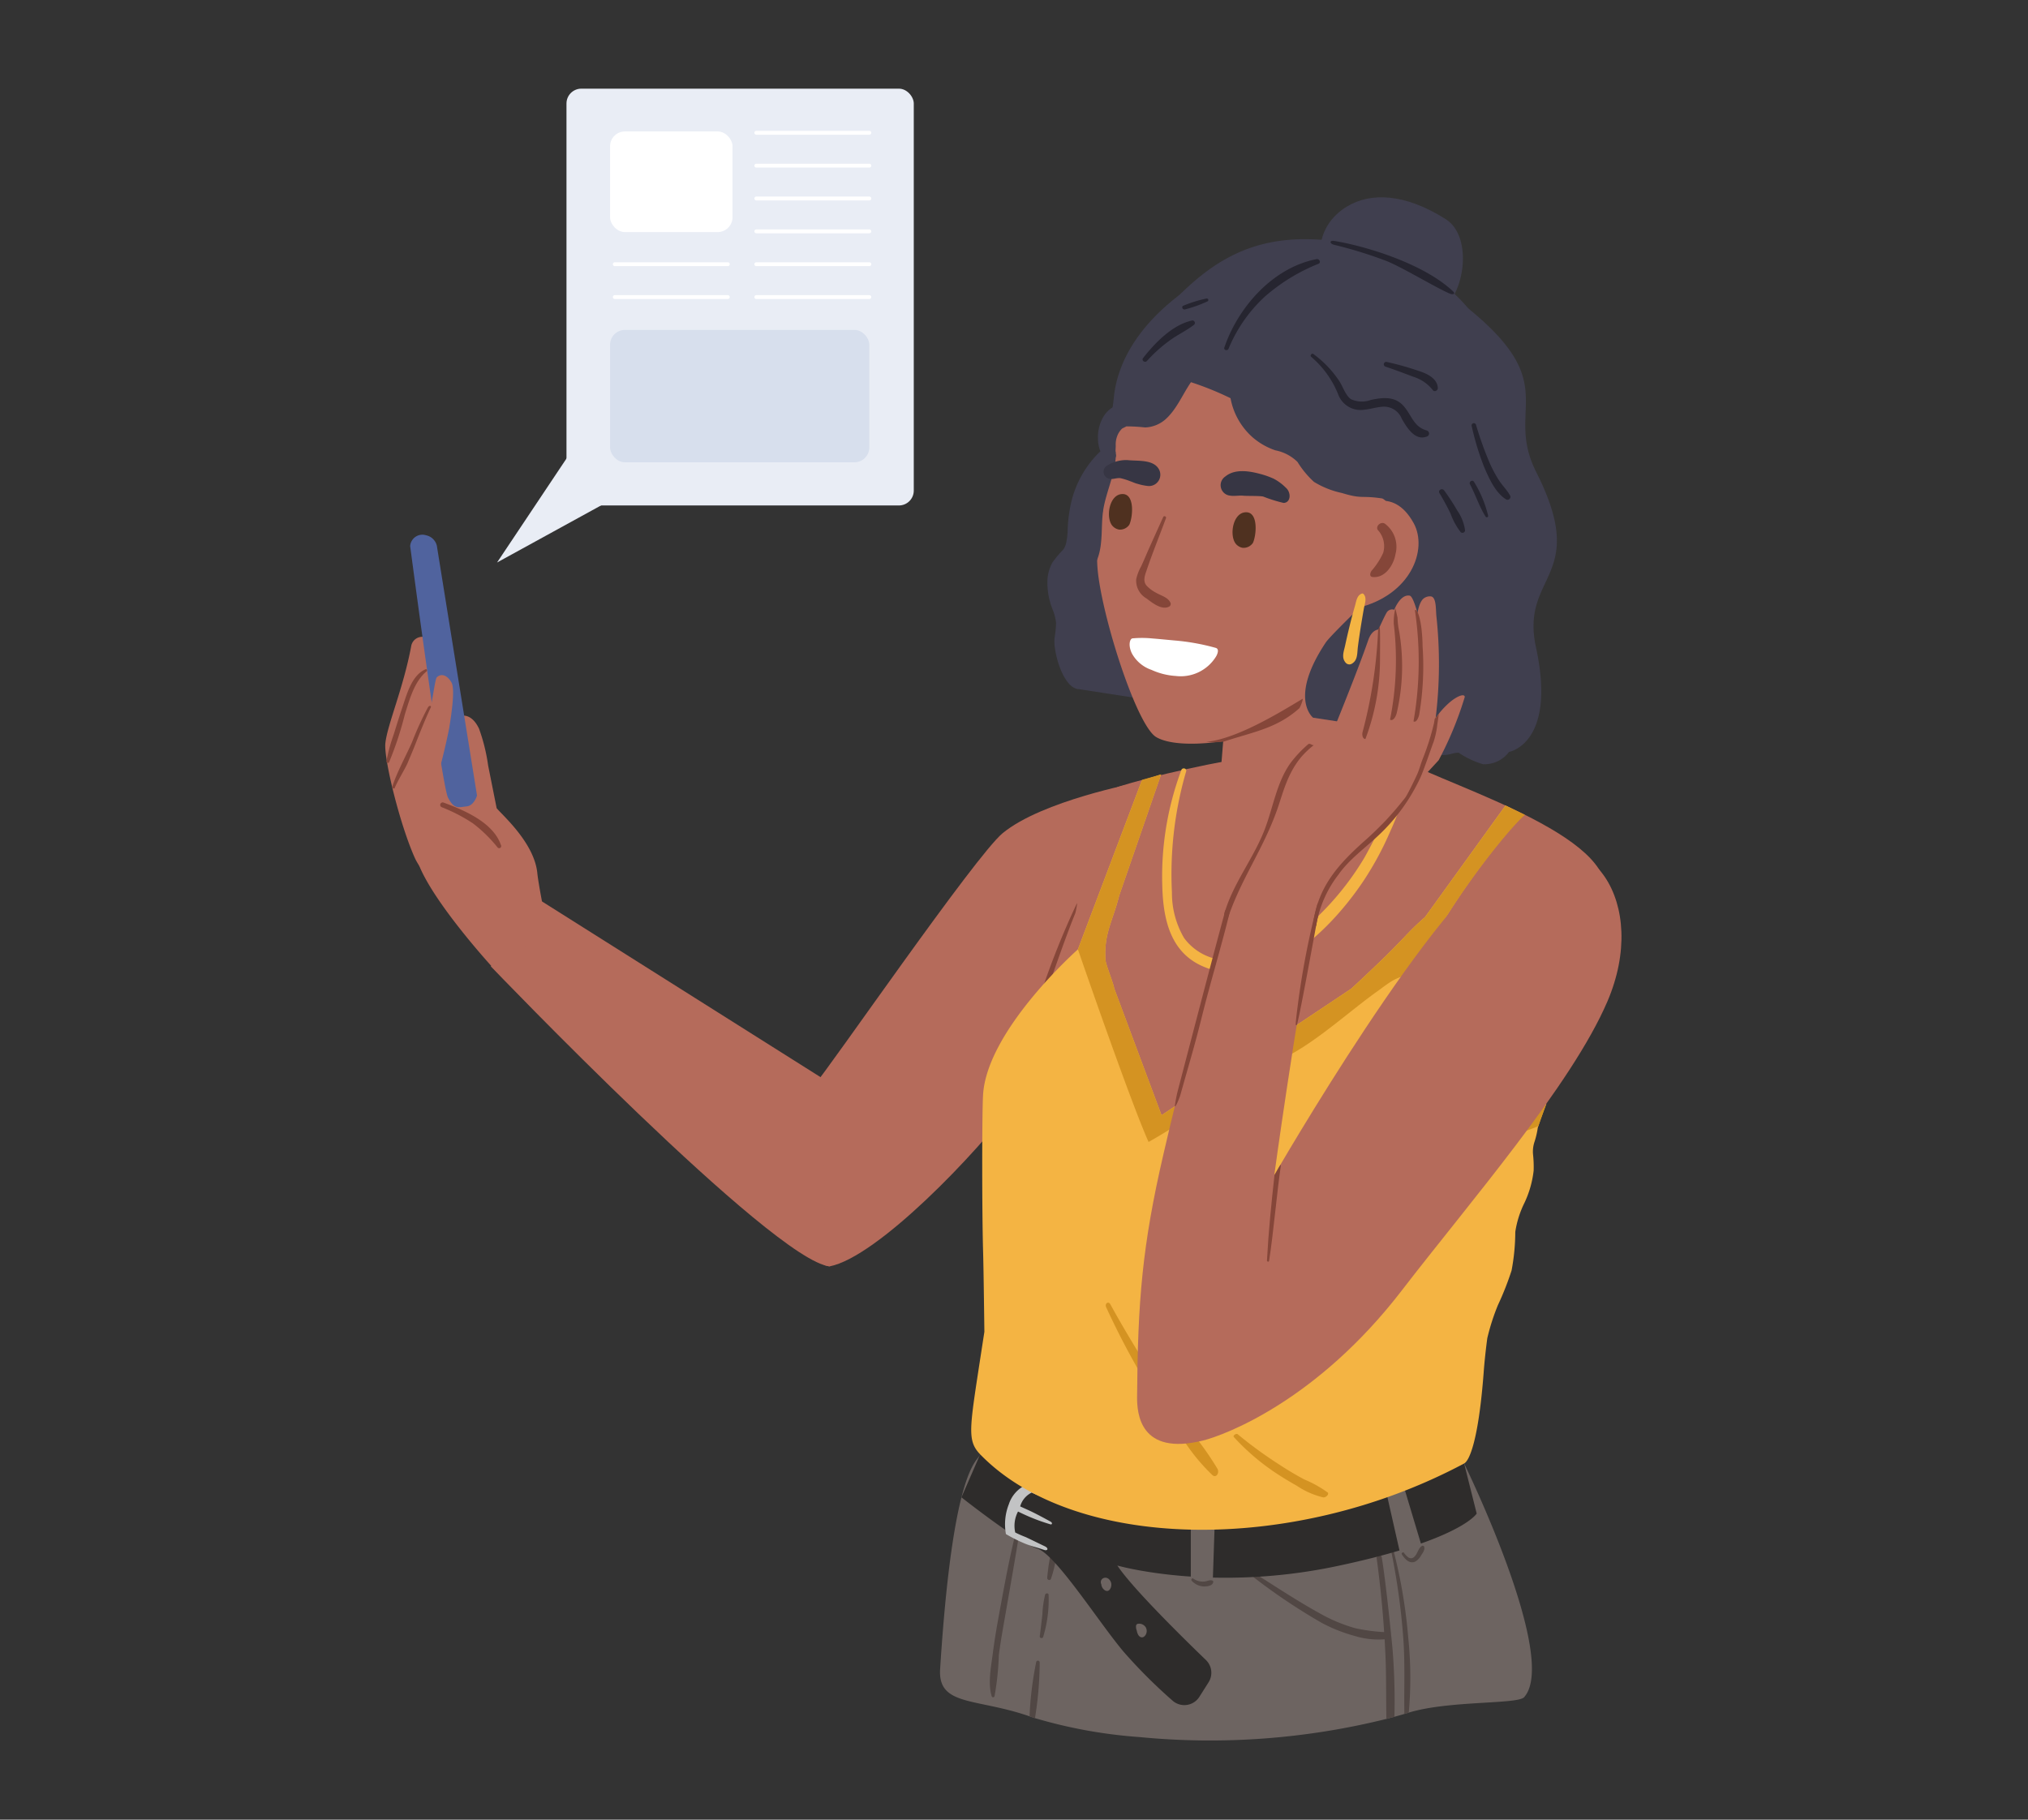 <svg xmlns="http://www.w3.org/2000/svg" width="273" height="245" viewBox="0 0 273 245">
    <rect x="0" y="0" width="273" height="245" fill="#333333" stroke="none"/>
    <defs>
        <clipPath id="clip-path">
            <path id="Rectangle_2246" d="M0 0H273V245H0z" transform="translate(.283)"/>
        </clipPath>
        <style>
            .cls-2{fill:#b56b5b}.cls-4{fill:#854639}.cls-5{fill:#403f4f}.cls-6{fill:#6d6461}.cls-7{fill:#514744}.cls-10{fill:#f4b443}.cls-11{fill:#d49322}.cls-13{fill:#fff}.cls-14{fill:#4f3120}.cls-15{fill:#373644}.cls-16{fill:#262530}.cls-17{fill:#e9edf5}
        </style>
    </defs>
    <g id="Screen_2" clip-path="url(#clip-path)" transform="translate(-.283)">
        <g id="Group_1855" transform="translate(52.143 11.937)">
            <g id="Group_1693" transform="translate(0 14.628)">
                <path id="Path_6426" d="M284.507 646.127l-.1.094-38.793-24.474-6.844 8.769s38 39.668 45.615 40.387c.715-8.243 1.154-16.585.122-24.776z" class="cls-2" transform="translate(-224.556 -526.968)"/>
                <path id="Path_6427" d="M375.728 587.617c-3.681 3.041-23.536 31.926-25.327 33.88 1.546 8.109 1.506 16 1.3 24.28.151 0 .619.186.743.161 6.426-1.259 19.8-15.173 25.151-22.445s16.324-42.693 16.324-42.693-12.872 2.424-18.191 6.817z" class="cls-2" transform="translate(-292.622 -501.998)"/>
                <path id="Path_6428" d="M210.358 548.634l-2.739-18.071a1.505 1.505 0 0 0-1.758 1.18c-1.053 5.685-3.21 10.576-3.487 13.117-.231 2.126 2.011 11.171 4.018 15.558a6.518 6.518 0 0 0 .713 1.162c1.257-3.537 4.665-5.005 5.193-8.779-.665-.313-1.94-4.167-1.94-4.167z" class="cls-2" transform="translate(-202.358 -471.361)"/>
                <path id="Path_6429" d="M238.843 586.426s-1.168-5.653-1.36-7.544c-.415-4.083-4.755-7.828-5.472-8.718l-1.145-5.738a24.323 24.323 0 0 0-1.222-4.956c-1.1-2.341-2.624-1.69-2.624-1.69l.769 10.117c-.424.937-.912 1.36-1.389 1.493 1.648 5.933 6.4 15.986 12.443 17.036z" class="cls-2" transform="translate(-217.014 -487.914)"/>
                <path id="Path_6430" d="M229.889 600.579l-.989-2.8c-5.369-2.974-9.211-8.442-8.821-14.588a1.522 1.522 0 0 1-.928-.423 57.008 57.008 0 0 1-5.517 9.976c1.839 5.164 9.937 14.014 9.937 14.014 4.26-.106 6.318-6.179 6.318-6.179z" class="cls-2" transform="translate(-209.233 -503.201)"/>
                <path id="Path_6431" fill="#50639e" d="M214.544 496.942l5.393 33.536s-.379 1.36-1.4 1.464c-1.083.11-1.648.447-2.5-1.17s-5.1-33.883-5.1-33.883a1.648 1.648 0 0 1 2.14-1.45 1.879 1.879 0 0 1 1.472 1.5z" transform="translate(-207.583 -449.934)"/>
                <path id="Path_6432" d="M215.3 563.151a83.277 83.277 0 0 0 3.449-12.289c.213-1.389.855-5.2.3-6.144-.6-1.028-1.408-1.235-1.978-.678-.22.22-.641 3.432-1.283 6.851a48.583 48.583 0 0 0-.488 12.26z" class="cls-2" transform="translate(-210.137 -479.404)"/>
                <path id="Path_6433" d="M206.83 562.009c.32-.776.713-1.672 1.015-2.451.624-1.605 1.37-3.467 2.1-5.025.089-.19-.183-.358-.419.065a43.053 43.053 0 0 0-2.087 4.567c-.6 1.448-2.111 4.175-2.685 6.085-.046.154.263.33.337.135.292-.785 1.438-2.645 1.739-3.376z" class="cls-4" transform="translate(-203.812 -485.863)"/>
                <path id="Path_6434" d="M203.126 554.2a45.456 45.456 0 0 0 2.112-6.416c.627-1.978 1.266-4.43 2.93-5.8.129-.11.027-.344-.143-.271-1.878.791-2.548 3.441-3.141 5.189-.4 1.182-.769 2.376-1.138 3.567a23.319 23.319 0 0 0-.989 3.626.193.193 0 0 0 .369.105z" class="cls-4" transform="translate(-202.6 -478.162)"/>
                <path id="Path_6435" d="M432.614 573.937s-11.3 31.621-13.862 44.276c-2.307 11.41 6.506 50.405 2.307 62.168-6.846 19.179 54.263 13.177 54.164.746-.074-9.14 2.4-18.8 3.613-33.778 1.278-15.814 18.457-44.585 19.469-59.321.567-8.27-23.867-15.1-28.165-18.261-4.604-3.388-27.785 1.124-37.526 4.17z" class="cls-2" transform="translate(-334.058 -494.54)"/>
                <path id="Path_6436" d="M229.511 593.439c-1.032-3.092-4.949-4.724-7.728-5.758a.335.335 0 1 0-.255.62 22.157 22.157 0 0 1 4.206 2.18 18.912 18.912 0 0 1 3.3 3.227.278.278 0 0 0 .481-.268z" class="cls-4" transform="translate(-213.922 -506.183)"/>
                <path id="Path_6437" d="M499.349 425.095c-4.585-9.084 4.544-11.99-11.473-23.841-10.631-7.865-19.578-8.679-26.653-5.646-13.773 5.915-18.175 13.61-18.741 19.431s-4.027 17.509-6.4 23.611c-2.321 5.973 1.406 15.611 1.406 15.611l34.368 5.31c.032.062.065.122.1.18a4.691 4.691 0 0 0 3.271 1.845 13.5 13.5 0 0 0 4.859.077 10.89 10.89 0 0 1 3.014-.29c.439.073.36.092.738.458a4.521 4.521 0 0 0 1.844 1.208 4.443 4.443 0 0 0 2.329-.054 4.137 4.137 0 0 1 .879-.137 11.806 11.806 0 0 0 3.281 1.555 4.11 4.11 0 0 0 3.51-1.655s6.447-1.1 3.626-14.086c-2.155-9.943 7.268-9.272.042-23.577z" class="cls-5" transform="translate(-344.402 -388.085)"/>
                <path id="Path_6438" d="M472.328 845.16c-.879.97-10.17.429-15.521 2.072l-.592.179c-.439.13-.879.257-1.341.381q-.526.149-1.076.288a98.424 98.424 0 0 1-33.266 2.441 65.874 65.874 0 0 1-14.044-2.547q-.374-.119-.732-.245c-7.2-2.5-12.357-1.318-12.036-6.372 1.74-27.377 5-27.825 5.392-28.895s8.266 10.086 32.135 9.755 29.647-7.555 33.016-8.526c-.001.009 12.818 26.209 8.065 31.469z" class="cls-6" transform="translate(-319.025 -643.209)"/>
                <path id="Path_6439" d="M414.636 836.88c-1.022 3.864-1.729 7.8-2.452 11.725-.338 1.84-.659 3.685-.893 5.541-.23 1.778-.676 3.969-.147 5.72a.2.2 0 0 0 .386 0 38.2 38.2 0 0 0 .58-5.525c.252-1.978.62-3.935.958-5.9.659-3.819 1.348-7.63 1.94-11.46.033-.234-.303-.341-.372-.101z" class="cls-7" transform="translate(-329.51 -658.056)"/>
                <path id="Path_6440" d="M431.279 623.8c.089-.22.33-1.555.22-1.344a108.315 108.315 0 0 0-5.959 15.687c-.093.5-.133 1.024.248 1.027.292-.813 3.705-11.024 5.491-15.37z" class="cls-4" transform="translate(-338.397 -527.384)"/>
                <path id="Path_6441" d="M425.948 883.956a47.2 47.2 0 0 1-.635 7.509q-.374-.119-.732-.245a46.671 46.671 0 0 1 .9-7.327.24.24 0 0 1 .468.063z" class="cls-7" transform="translate(-337.85 -686.7)"/>
                <path id="Path_6442" d="M429.29 860.691c-.035-.256-.405-.207-.47 0a14.1 14.1 0 0 0-.37 2.649c-.11.989-.22 1.978-.355 2.966-.035.266.412.324.469.064a17.431 17.431 0 0 0 .726-5.679z" class="cls-7" transform="translate(-339.991 -672.55)"/>
                <path id="Path_6443" d="M432.034 841.879a.239.239 0 0 0-.468-.064 32.406 32.406 0 0 0-.889 5.068c-.052.33.42.48.513.142a15.639 15.639 0 0 0 .844-5.146z" class="cls-7" transform="translate(-341.566 -661.044)"/>
                <path id="Path_6444" d="M520.753 869.108c-.35.1-.71.195-1.076.288-.063-2.933 0-5.878-.142-8.806-.031-.639-.065-1.277-.1-1.916a10.86 10.86 0 0 1-3.932-.424 21.284 21.284 0 0 1-4.541-1.79 81.3 81.3 0 0 1-9.089-6.082c-.278-.2-.007-.637.284-.45 2.8 1.781 5.6 3.626 8.513 5.234a21.618 21.618 0 0 0 4.791 2.013 24.066 24.066 0 0 0 3.911.53q-.329-4.979-1.006-9.927c-.059-.439.6-.609.68-.163.572 3.388 1.438 12.021 1.474 12.616a85.556 85.556 0 0 1 .234 8.878z" class="cls-7" transform="translate(-384.904 -664.525)"/>
                <path id="Path_6445" d="M551.751 867.674a52.372 52.372 0 0 0-.077-10.151 69.616 69.616 0 0 0-1.929-11.484.165.165 0 0 0-.319.086 92.064 92.064 0 0 1 1.591 11.583c.243 3.39.087 6.762.142 10.145z" class="cls-7" transform="translate(-413.969 -663.651)"/>
                <path id="Path_6446" fill="#2e2c2b" d="M422.092 827.544s12.635 3.626 29.436.1 18.934-7.1 18.934-7.1l-1.692-6.744s-26.28 11.856-41.809 8.091-23.339-9.32-23.339-9.32l-2.52 5.787s7.749 6.124 10.225 6.906 8.24 9.888 11.6 13.88a69.892 69.892 0 0 0 6.586 6.583 2.394 2.394 0 0 0 3.615-.506l1.241-1.961a2.392 2.392 0 0 0-.359-3c-3.01-2.896-9.948-9.724-11.918-12.716z" transform="translate(-323.536 -643.323)"/>
                <path id="Path_6447" d="M480.209 844.78v-8.036l3.21.11-.275 8.274z" class="cls-6" transform="translate(-371.769 -658.056)"/>
                <path id="Path_6448" d="M547.4 823.126l2.185 9.644 2.87-1.318-2.775-9.252z" class="cls-6" transform="translate(-412.738 -649.19)"/>
                <path id="Path_6449" fill="#c2c3c4" d="M416.657 825.64a7.362 7.362 0 0 0-.423 4.1 20.39 20.39 0 0 0 2.585 1.293c.989.394 1.538.481 2.532.829.526.185.669-.213.123-.475-.98-.469-1.581-.769-2.561-1.234a15.345 15.345 0 0 1-1.428-.629 4.113 4.113 0 0 1 .379-2.822 26.549 26.549 0 0 0 4.346 1.723c.264.078.311-.209.042-.357-.849-.469-1.688-.922-2.553-1.344-.38-.186-1.163-.531-1.547-.711a2.946 2.946 0 0 1 1.555-1.86c.666.317 1.362.549 2.027.8a20.06 20.06 0 0 0 2.307.8c.337.1.427-.157.116-.343a18.709 18.709 0 0 0-2.349-1.185 14.032 14.032 0 0 0-2.887-1.1 4.338 4.338 0 0 0-2.264 2.5z" transform="translate(-332.68 -649.756)"/>
                <path id="Path_6450" d="M481.894 622.326s-17.462 6.466-19.712-8.606c-1.259-8.446 13.441-27.458 16.707-30.284l-2.5-1.253-10.83 15.017a34.719 34.719 0 0 0-2.753 2.663c-1.1 1.143-2.2 2.273-3.346 3.369-1.268 1.208-2.532 2.417-3.822 3.6l-25.545 17.042-6.373-17.074c-.08-.634-1.139-3.214-1.179-3.852-.22-3.564.989-5.194 1.856-8.663l5.636-16.3-2.618.879-8.582 22.684s-12.3 10.877-12.771 19.645c-.148 2.747-.146 15.87.011 21.157.066 2.219.17 10.689.17 10.689s-.94 6.069-1.184 7.726c-.854 5.812-.879 7.227.617 8.772 12.608 13.012 41.917 13.623 65.15 1.229.7-.371 1.934-3.076 2.63-12.259.11-1.5.279-3.031.483-4.584a29.182 29.182 0 0 1 1.442-4.494 39.657 39.657 0 0 0 1.831-4.644 28.385 28.385 0 0 0 .5-5.2 13.265 13.265 0 0 1 1.239-3.92 13.744 13.744 0 0 0 1.233-4.331 15.842 15.842 0 0 0-.067-2.036 4.141 4.141 0 0 1 .192-1.868 11.434 11.434 0 0 0 .43-1.852c.261-.85 1.155-3.252 1.155-3.252z" class="cls-10" transform="translate(-325.591 -500.289)"/>
                <path id="Path_6451" d="M546.872 648.66c-3.481 5.027-5.8 12.763-.769 17.018 5.133 4.491 12.926 4.724 19.3 2.023.29-.887 1.079-3.017 1.079-3.017s-17.462 6.466-19.708-8.6c-.338-2.269.476-5.3 1.909-8.57-.17-.021-.342-.033-.513-.043a3.7 3.7 0 0 0-1.298 1.189z" class="cls-11" transform="translate(-410.171 -542.646)"/>
                <path id="Path_6452" d="M501.444 583.435l-2.613-1.252L488 597.2a34.744 34.744 0 0 0-2.754 2.663c-1.1 1.143-2.2 2.273-3.346 3.369-1.268 1.208-2.532 2.417-3.822 3.6l-25.549 17.048-6.372-17.08c-.08-.634-1.139-3.214-1.179-3.852-.22-3.564.989-5.194 1.856-8.663l5.636-16.3-2.564.738-8.635 22.827s6.973 20.26 9.509 25.928c6.575-3.672 11.426-8.1 18.386-11.39 4.254-2.127 8.679-6.243 12.47-8.937 1.284-.914 2.661-2.151 4.386-2.058a4.392 4.392 0 0 1 .665-.3c3.964-8.835 12.4-19.321 14.757-21.358z" class="cls-11" transform="translate(-348.025 -500.289)"/>
                <path id="Path_6453" fill="#c47b57" d="M556.594 646.7a4.416 4.416 0 0 0-.665.3c.171.01.343.022.513.043.05-.123.101-.233.152-.343z" transform="translate(-417.937 -542.179)"/>
                <path id="Path_6454" d="M465.924 782.61a41.7 41.7 0 0 0-3.735-5.241q-1.971-2.7-3.807-5.535c-2.407-3.709-4.741-7.481-6.892-11.394-.259-.47-.783-.083-.559.4a105.956 105.956 0 0 0 6.578 12.16q1.751 2.747 3.625 5.384a25.714 25.714 0 0 0 4.124 5.08c.494.398.942-.323.666-.854z" class="cls-11" transform="translate(-353.885 -611.4)"/>
                <path id="Path_6455" d="M507.637 813.407a15.4 15.4 0 0 0-3.153-1.758q-1.668-.893-3.206-1.9a57.654 57.654 0 0 1-5.739-4.175c-.213-.18-.709.18-.527.375a30.8 30.8 0 0 0 5.419 4.682q1.466.981 3.049 1.868a10.95 10.95 0 0 0 3.516 1.559c.431.078.872-.44.641-.651z" class="cls-11" transform="translate(-380.773 -639.024)"/>
                <path id="Path_6456" d="M490.415 533.886l-.859 10.636c1.032.515 14.361 1.176 18.516-2.307s4.553-22.074 5.321-25.67-21.593 9.788-22.978 17.341z" class="cls-2" transform="translate(-377.468 -462.458)"/>
                <path id="Path_6457" d="M489.223 445.428c-2.769 6.124-10.4 13.673-15.769 16.356s-14.51 3.858-17.613 2.014c-2.5-1.488-6.871-14.8-7.783-21.678-.659-4.976.821-7.762.736-11.034a19.442 19.442 0 0 1 .176-2.47 32.885 32.885 0 0 0 .468-3.355c.1-3.821 2.829-11.889 2.829-11.889 15.1-27.174 42.18-10.051 44.972 3.523 2.561 12.42-5.25 22.412-8.016 28.533z" class="cls-2" transform="translate(-352.062 -391.125)"/>
                <path id="Path_6458" d="M498.386 551.912c-3.443 2.078-8.927 5.393-12.977 5.8a11.767 11.767 0 0 0 2.371-.04c4.065-1.334 7.132-1.78 10.166-4.48.154-.141.618-1.392.44-1.28z" class="cls-4" transform="translate(-374.912 -484.384)"/>
                <path id="Path_6459" d="M502.73 576.707a84.765 84.765 0 0 1-5.145 11.167 38.126 38.126 0 0 1-7.923 9.448c-3.122 2.628-7.125 5.067-11.384 4.378a7.422 7.422 0 0 1-5-2.94 11.988 11.988 0 0 1-1.641-6.147 49.439 49.439 0 0 1 1.912-16.29c.119-.423-.5-.575-.647-.178a40.914 40.914 0 0 0-2.565 15.556c.11 4.385 1.016 8.924 5.439 10.858 8.679 3.795 17.306-4.99 21.669-11.525a42.268 42.268 0 0 0 3.625-6.741 31.97 31.97 0 0 0 2.365-7.3c.055-.379-.522-.715-.705-.286z" class="cls-10" transform="translate(-365.737 -499.025)"/>
                <path id="Path_6460" d="M487.694 430.519c1.414-7.782 3.121-18.766 2.315-22.719-1.3-6.372-11.11-14.432-24.616-14.453-9.869-.015-15.179 5.39-20.57 11.415a24.374 24.374 0 0 0-5.274 11.194 3.709 3.709 0 0 0-1.329 1.346 5.486 5.486 0 0 0-.7 2.945 4.793 4.793 0 0 0 .276 1.528c.016.041.037.08.057.12a13.973 13.973 0 0 0-3.831 6.46 19.266 19.266 0 0 0-.587 4.3 8.064 8.064 0 0 1-.16 1.4 2.518 2.518 0 0 1-.426 1.082 14.774 14.774 0 0 0-1.461 1.741 5.554 5.554 0 0 0-.667 2.279 9.7 9.7 0 0 0 .7 4.058 6.9 6.9 0 0 1 .459 1.8 15.323 15.323 0 0 1-.213 2.087c-.151 1.826 1.032 6.077 2.843 6.738 1.4.511 1.964-3.346 2.108-4.563a10.464 10.464 0 0 0-.068-1.551 13.233 13.233 0 0 1 .193-1.84 9.568 9.568 0 0 0-.616-4.142A12.786 12.786 0 0 1 435.6 440c.01.023-.037-.363-.037-.422 0-.1.066-.387.05-.4a9.215 9.215 0 0 1 .689-.812 6.875 6.875 0 0 0 1.159-2.008c.817-2.172.4-4.587.815-6.835.422-2.272 1.473-4.472 1.635-6.776a.659.659 0 0 0 .033-.43.241.241 0 0 0-.013-.06.478.478 0 0 1 0-.089.845.845 0 0 0-.043-.26c-.007-.277.029-.564.022-.837a3.151 3.151 0 0 1 .183-1.168 2.706 2.706 0 0 1 .694-1.075q.282-.133.569-.28a23.313 23.313 0 0 1 2.507.146 4.4 4.4 0 0 0 2.831-1.171c1.428-1.318 2.218-3.266 3.3-4.855l.047-.067a41.193 41.193 0 0 1 5.324 2.154 9.245 9.245 0 0 0 2.989 5.281 9.138 9.138 0 0 0 3.048 1.738 5.841 5.841 0 0 1 2.977 1.562 12.708 12.708 0 0 0 2.212 2.682 11.925 11.925 0 0 0 3.761 1.5c2.807.854 2.487.3 5.383.728.634.093 2.574 2.84 3.685 3.883.3.281.6.6.9.936a27.327 27.327 0 0 1-2.124 4.642s-9.167 8.679-10.008 9.938c-5.036 7.55-1.708 10.127-1.708 10.127l18.987 2.895s3.691-25.633 2.473-29.444c-.085-.244-.165-.477-.246-.704z" class="cls-5" transform="translate(-341.577 -387.707)"/>
                <path id="Path_6461" d="M459.41 533a4.75 4.75 0 0 0 2.646 2.22 9.2 9.2 0 0 0 3.262.819 5.581 5.581 0 0 0 5.408-2.6c.1-.148.555-1.014-.025-1.182a29.608 29.608 0 0 0-5.579-1c-.978-.089-1.956-.189-2.933-.267a14.166 14.166 0 0 0-2.7-.014c-.348.046-.616.91-.079 2.024z" class="cls-13" transform="translate(-358.901 -471.591)"/>
                <path id="Path_6462" d="M495.012 491.759a1.548 1.548 0 0 0 .962.581 1.521 1.521 0 0 0 1.368-.659c.48-1 .8-4.328-1.072-4.121-1.642.18-2.092 3.093-1.258 4.199z" class="cls-14" transform="translate(-380.544 -445.145)"/>
                <path id="Path_6463" d="M452.383 485.471a1.547 1.547 0 0 0 .964.581 1.52 1.52 0 0 0 1.368-.659c.48-1 .8-4.328-1.072-4.121-1.643.18-2.094 3.093-1.26 4.199z" class="cls-14" transform="translate(-354.552 -441.311)"/>
                <path id="Path_6464" d="M528.393 380.154c-1.67 1.016-4.608 3.626-3.22 8.775s12.181 6.962 15.3 5.563c3.757-1.689 5.1-10.205 1.267-12.643-5.507-3.498-10.121-3.658-13.347-1.695z" class="cls-5" transform="translate(-398.963 -378.894)"/>
                <path id="Path_6465" d="M527.377 529.931c-.037-.514-1.123-.1-2.208.884a11.483 11.483 0 0 0-1.712 1.952 60.044 60.044 0 0 0 .087-13.82c-.069-.889-.008-2.448-.716-2.552a1.331 1.331 0 0 0-.859.193c-.731.387-.958 2.069-.958 2.069s-.575-2.274-1.046-2.362c-1.273-.238-2.081 1.9-2.081 1.9a.863.863 0 0 0-1.05.424c-.313.536-1.077 2.238-1.077 2.238s-.879-.014-1.373 1.417c-1.336 3.89-4.278 11.117-4.278 11.117a23.539 23.539 0 0 1-3.761 3.238c-3.386 1.978-3.441 6.282-9.263 19.468 0 0 9.1 7.827 10.171 4.532 2.566-7.91 8.383-12.464 12.354-17.213a7.752 7.752 0 0 0 .838-1.258c1.1-1.192 2.922-3.165 3.42-3.711a47.183 47.183 0 0 0 3.512-8.516z" class="cls-2" transform="translate(-382.055 -462.661)"/>
                <path id="Path_6466" d="M461.68 676.948c-.015 2.207.359 8 8.9 5.875 2.828-.705 15.264-5.286 26.719-20.18 9.091-11.818 22.883-27.7 27.695-38.933 5.664-13.223-2.164-24.814-13.02-19.583-9.792 4.719-31.825 42.984-31.825 42.984s2.527-18.72 5.8-36.475l-11.263-1.624s-4.724 14.786-9.436 35.17c-2.889 12.438-3.477 19.867-3.57 32.766z" class="cls-2" transform="translate(-360.471 -515.442)"/>
                <path id="Path_6467" d="M537.608 484.6s4.243-3.329 7.167 1.992c1.936 3.523-.354 9.712-7.615 11.426-1.248.297 2.467-6.974.448-13.418z" class="cls-2" transform="translate(-406.333 -442.72)"/>
                <path id="Path_6468" d="M542.268 497.686a9.744 9.744 0 0 0 1.574-2.423 3.206 3.206 0 0 0-.622-2.966c-.56-.511.264-1.341.86-.958a3.88 3.88 0 0 1 1.418 4.1c-.252 1.466-1.393 3.259-3.084 3.076-.424-.05-.366-.475-.146-.829z" class="cls-4" transform="translate(-409.505 -447.392)"/>
                <path id="Path_6469" d="M465.974 500.61c-.33-.79-1.272-.989-1.969-1.4a4.88 4.88 0 0 1-1.282-.964c-.516-.626-.212-1.39.02-2.071.8-2.357 1.745-4.676 2.606-7.012.079-.214-.277-.368-.372-.157-.649 1.439-1.305 2.877-1.949 4.32-.347.777-.667 1.568-1.027 2.339a6.372 6.372 0 0 0-.659 1.709 2.747 2.747 0 0 0 1.4 2.616c.748.582 2.07 1.62 3.042 1.082a.409.409 0 0 0 .188-.459z" class="cls-4" transform="translate(-360.247 -445.97)"/>
                <path id="Path_6470" d="M499.254 475.58a6.731 6.731 0 0 0-1.631-1.2 11.6 11.6 0 0 0-1.892-.659c-1.45-.381-3.331-.677-4.6.367a1.408 1.408 0 0 0 .646 2.578c.484.1 1.237-.043 1.731.008.561.058 2.16 0 2.713.115a19.86 19.86 0 0 0 2.754.861c.974-.034 1.061-1.407.279-2.07z" class="cls-15" transform="translate(-378.041 -436.5)"/>
                <path id="Path_6471" d="M450.717 470.189a4.823 4.823 0 0 1 2.58-.672c1.38.161 3.459-.125 4.245 1.192a1.522 1.522 0 0 1-1.507 2.291 7.427 7.427 0 0 1-1.33-.28c-.38-.093-.652-.239-.955-.339a9.128 9.128 0 0 0-1.339-.423c-.533-.086-1.1.226-1.59.06a.967.967 0 0 1-.1-1.825z" class="cls-15" transform="translate(-353.421 -434.138)"/>
                <path id="Path_6472" d="M507.491 714.036c-.432 3.857-.813 7.655-1.017 11.526-.01.181.256.237.286.048.58-3.663 1.051-9.229 1.592-12.895-.084-.182-.641 1.032-.861 1.321z" class="cls-4" transform="translate(-387.78 -582.422)"/>
                <path id="Path_6473" d="M519.314 622.574a110 110 0 0 0-2.828 15.183c-.073.78-.149 1.208.044 1.088.22-.165 2.183-11.044 3.141-16.21a.181.181 0 0 0-.357-.062z" class="cls-4" transform="translate(-393.84 -527.384)"/>
                <path id="Path_6474" d="M535.5 515.638a.189.189 0 0 0-.21-.051c-.693.22-.769 1.116-.955 1.737-.252.86-.478 1.728-.691 2.6s-.42 1.758-.61 2.648c-.175.816-.531 1.634.075 2.324a.649.649 0 0 0 .879.1c.758-.471.659-1.428.761-2.234q.168-1.289.371-2.572c.136-.854.281-1.706.429-2.559.117-.643.464-1.479-.049-1.993z" class="cls-10" transform="translate(-403.818 -462.232)"/>
                <path id="Path_6475" d="M481.467 624.924c-2.068 7.65-4.285 16.2-6.29 23.866a18.131 18.131 0 0 0-.482 2.4c.053.257.6-.978.769-1.591 1.209-4.322 1.857-6.372 2.9-10.57 1.077-4.328 2.606-9.4 3.667-13.733.093-.357-.472-.714-.564-.372z" class="cls-4" transform="translate(-368.405 -528.821)"/>
                <path id="Path_6476" d="M503.076 567.47a16.213 16.213 0 0 0-2.388 2.53c-1.9 2.642-2.348 6.032-3.531 9.066-1.44 3.7-4 6.9-5.221 10.675a1.791 1.791 0 0 0 .11 1.77c1.772-5.654 4.866-9.647 6.838-15.235.76-2.156 1.354-4.867 3.3-7.141a11.923 11.923 0 0 1 1.62-1.521c-.281.033-.464-.28-.728-.144z" class="cls-4" transform="translate(-378.81 -493.852)"/>
                <path id="Path_6477" d="M541.49 527.544a63.953 63.953 0 0 1-2.088 13.6c-.09.37 0 .914.383.928a30.535 30.535 0 0 0 1.967-10.866c0-1.034.041-3.942-.049-4.308a1.894 1.894 0 0 0-.213.647z" class="cls-4" transform="translate(-407.84 -469.135)"/>
                <path id="Path_6478" d="M549.645 520.7a7.9 7.9 0 0 0-.214 2.062 40.972 40.972 0 0 1-.5 12.909c.406.246.78-.391.9-.9a27.8 27.8 0 0 0 .329-10.987 10.209 10.209 0 0 1-.22-1.827c-.087-.423-.194-.847-.281-1.271z" class="cls-4" transform="translate(-413.67 -465.342)"/>
                <path id="Path_6479" d="M538.737 557.647c-.035.2-.071.4-.1.6a33.674 33.674 0 0 1-1.523 4.824c-.264.682-.427 1.318-.708 1.993-.181.419-1.286 2.725-1.625 3.2a43.455 43.455 0 0 1-5.734 6.058c-3.5 3.162-6.043 6.092-6.7 10.987-.038.283.389.47.439.148a15.24 15.24 0 0 1 2.973-6.787c1.437-2.063 3.562-3.559 5.373-5.273a25.22 25.22 0 0 0 5.667-7.806c.44-.939 1.49-4.055 1.781-4.811a11.419 11.419 0 0 0 .5-2.338c.078-.5.147-1 .212-1.5a2.888 2.888 0 0 1-.555.705z" class="cls-4" transform="translate(-397.457 -487.456)"/>
                <path id="Path_6480" d="M557.212 521.3a46.7 46.7 0 0 1-.188 14.972c.358.209.659-.415.769-.922a39.042 39.042 0 0 0 .456-9.174 22.979 22.979 0 0 0-.145-2.331c-.156-1.365-.542-2.763-.892-2.545z" class="cls-4" transform="translate(-418.605 -465.712)"/>
                <path id="Path_6481" d="M582.242 466.574c-.412-.748-1.051-1.36-1.516-2.081a16.962 16.962 0 0 1-1.221-2.291 45.719 45.719 0 0 1-1.848-5.152.3.3 0 0 0-.582.16 36.293 36.293 0 0 0 1.648 5.452c.638 1.505 1.538 3.56 3 4.439a.388.388 0 0 0 .521-.527z" class="cls-16" transform="translate(-430.823 -426.419)"/>
                <path id="Path_6482" d="M576.992 476.848c-.19-.362-.741-.041-.549.321.753 1.413 1.254 3.013 2.109 4.355a.182.182 0 0 0 .33-.14 15.4 15.4 0 0 0-1.89-4.536z" class="cls-16" transform="translate(-430.42 -438.524)"/>
                <path id="Path_6483" d="M568.323 482.533a29.328 29.328 0 0 0-1.8-2.761c-.268-.369-.872-.042-.626.366q.806 1.339 1.487 2.747a9.237 9.237 0 0 0 1.362 2.5.352.352 0 0 0 .593-.246 6.126 6.126 0 0 0-1.015-2.61z" class="cls-16" transform="translate(-423.979 -440.304)"/>
                <path id="Path_6484" d="M504.175 400.21c-5.875 1.135-10.562 6.446-12.421 11.9-.124.365.431.5.568.156a19.775 19.775 0 0 1 4.944-7.064 25.181 25.181 0 0 1 7.176-4.372c.367-.166.087-.689-.267-.62z" class="cls-16" transform="translate(-378.797 -391.887)"/>
                <path id="Path_6485" d="M537.179 443.189c-1.84-.506-2.042-2.175-3.221-3.406s-2.795-1.027-4.3-.706a3.516 3.516 0 0 1-2.684-.1c-.733-.513-1.081-1.689-1.557-2.417a14.148 14.148 0 0 0-3.5-3.664c-.22-.16-.5.2-.293.38a12.941 12.941 0 0 1 3.625 5.035 3.214 3.214 0 0 0 3.574 2.074c.89-.081 1.766-.405 2.662-.4a2.563 2.563 0 0 1 2.33 1.625c.659 1.137 1.767 3.018 3.364 2.4a.427.427 0 0 0 0-.822z" class="cls-16" transform="translate(-396.976 -411.795)"/>
                <path id="Path_6486" d="M551.952 437.057a39.479 39.479 0 0 0-4.881-1.407.33.33 0 0 0-.172.626c1.282.427 2.539.909 3.8 1.383a5.31 5.31 0 0 1 2.625 1.81c.211.271.659.036.659-.272-.023-1.133-1.094-1.768-2.031-2.14z" class="cls-16" transform="translate(-412.291 -413.491)"/>
                <path id="Path_6487" d="M470.249 421.38c-2.637.569-5 3-6.6 5.054-.261.33.245.7.519.391a19.439 19.439 0 0 1 3.066-2.757c1.047-.769 2.251-1.318 3.267-2.111a.33.33 0 0 0-.25-.578z" class="cls-16" transform="translate(-361.627 -404.795)"/>
                <path id="Path_6488" d="M544.9 400.711c-4.018-3.785-11.873-6.117-15.99-6.786-.672-.11-.646.377 0 .525a58.328 58.328 0 0 1 6.922 2.134c2.062.781 6.7 3.609 8.6 4.421.456.195.848.068.468-.294z" class="cls-16" transform="translate(-401.159 -388.05)"/>
                <path id="Path_6489" d="M480.53 413.8a17.413 17.413 0 0 0-3.115.965c-.33.11-.11.608.22.5a17.1 17.1 0 0 0 3.01-1.074.205.205 0 0 0-.115-.389z" class="cls-16" transform="translate(-369.964 -400.176)"/>
                <path id="Path_6490" d="M555.971 844.218a.188.188 0 0 0-.27-.11c-.41.18-.564.792-.8 1.15s-.561.686-1.027.415a2.388 2.388 0 0 1-.621-.638c-.124-.159-.386.046-.279.22.375.591 1.005 1.325 1.8.966a2.221 2.221 0 0 0 .81-.865c.211-.329.529-.738.387-1.138z" class="cls-7" transform="translate(-416.12 -662.533)"/>
                <path id="Path_6491" d="M483.27 855.658c-.356-.182-.764.091-1.136.11a2.226 2.226 0 0 1-1.48-.394c-.17-.121-.347.137-.22.279a2.343 2.343 0 0 0 1.621.782c.439.011 1.258-.078 1.286-.646a.151.151 0 0 0-.071-.131z" class="cls-7" transform="translate(-371.88 -669.397)"/>
                <path id="Path_6492" d="M450.577 855.953c-.053-.516-.565-1.038-1.109-.756a.559.559 0 0 0-.158.122.124.124 0 0 0-.015.018.6.6 0 0 0-.067.659 1.068 1.068 0 0 0 .517.837c.575.297.879-.433.832-.88z" class="cls-6" transform="translate(-352.836 -669.26)"/>
                <path id="Path_6493" d="M462.628 871.505a1.035 1.035 0 0 0-1.1-.495.306.306 0 0 0-.22.293 1.344 1.344 0 0 0 .1.62 1.664 1.664 0 0 0 .17.523c.2.386.6.541.924.181a1.008 1.008 0 0 0 .128-1.123z" class="cls-6" transform="translate(-360.24 -678.941)"/>
            </g>
            <g id="Group_1763" transform="rotate(180 35.574 31.898)">
                <g id="Group_1673" transform="translate(0 7.678)">
                    <rect id="Rectangle_2219" width="46.751" height="56.117" class="cls-17" rx="2"/>
                    <rect id="Rectangle_2220" width="34.9" height="17.82" fill="#d7dfed" rx="2" transform="translate(5.984 5.814)"/>
                    <rect id="Rectangle_2221" width="16.484" height="13.551" class="cls-13" rx="2" transform="translate(24.399 36.806)"/>
                    <g id="Group_1665" transform="translate(5.722 27.797)">
                        <path id="Path_6396" d="M15.472.522H.261a.261.261 0 1 1 0-.522h15.211a.261.261 0 0 1 0 .522z" class="cls-13"/>
                    </g>
                    <g id="Group_1666" transform="translate(5.722 32.221)">
                        <path id="Path_6397" d="M15.472.522H.261a.261.261 0 1 1 0-.522h15.211a.261.261 0 0 1 0 .522z" class="cls-13"/>
                    </g>
                    <g id="Group_1667" transform="translate(24.774 27.797)">
                        <path id="Path_6398" d="M15.472.522H.261a.261.261 0 1 1 0-.522h15.211a.261.261 0 0 1 0 .522z" class="cls-13"/>
                    </g>
                    <g id="Group_1668" transform="translate(24.774 32.221)">
                        <path id="Path_6399" d="M15.472.522H.261a.261.261 0 1 1 0-.522h15.211a.261.261 0 0 1 0 .522z" class="cls-13"/>
                    </g>
                    <g id="Group_1669" transform="translate(5.722 36.645)">
                        <path id="Path_6400" d="M15.472.522H.261a.261.261 0 1 1 0-.522h15.211a.261.261 0 0 1 0 .522z" class="cls-13"/>
                    </g>
                    <g id="Group_1670" transform="translate(5.722 41.068)">
                        <path id="Path_6401" d="M15.472.522H.261a.261.261 0 1 1 0-.522h15.211a.261.261 0 0 1 0 .522z" class="cls-13"/>
                    </g>
                    <g id="Group_1671" transform="translate(5.722 45.491)">
                        <path id="Path_6402" d="M15.472.522H.261a.261.261 0 1 1 0-.522h15.211a.261.261 0 0 1 0 .522z" class="cls-13"/>
                    </g>
                    <g id="Group_1672" transform="translate(5.722 49.915)">
                        <path id="Path_6403" d="M15.472.522H.261a.261.261 0 1 1 0-.522h15.211a.261.261 0 0 1 0 .522z" class="cls-13"/>
                    </g>
                </g>
                <path id="Path_6404" d="M0 8.9L16.217 0 5.508 16.04z" class="cls-17" transform="translate(39.878)"/>
            </g>
        </g>
    </g>
</svg>

